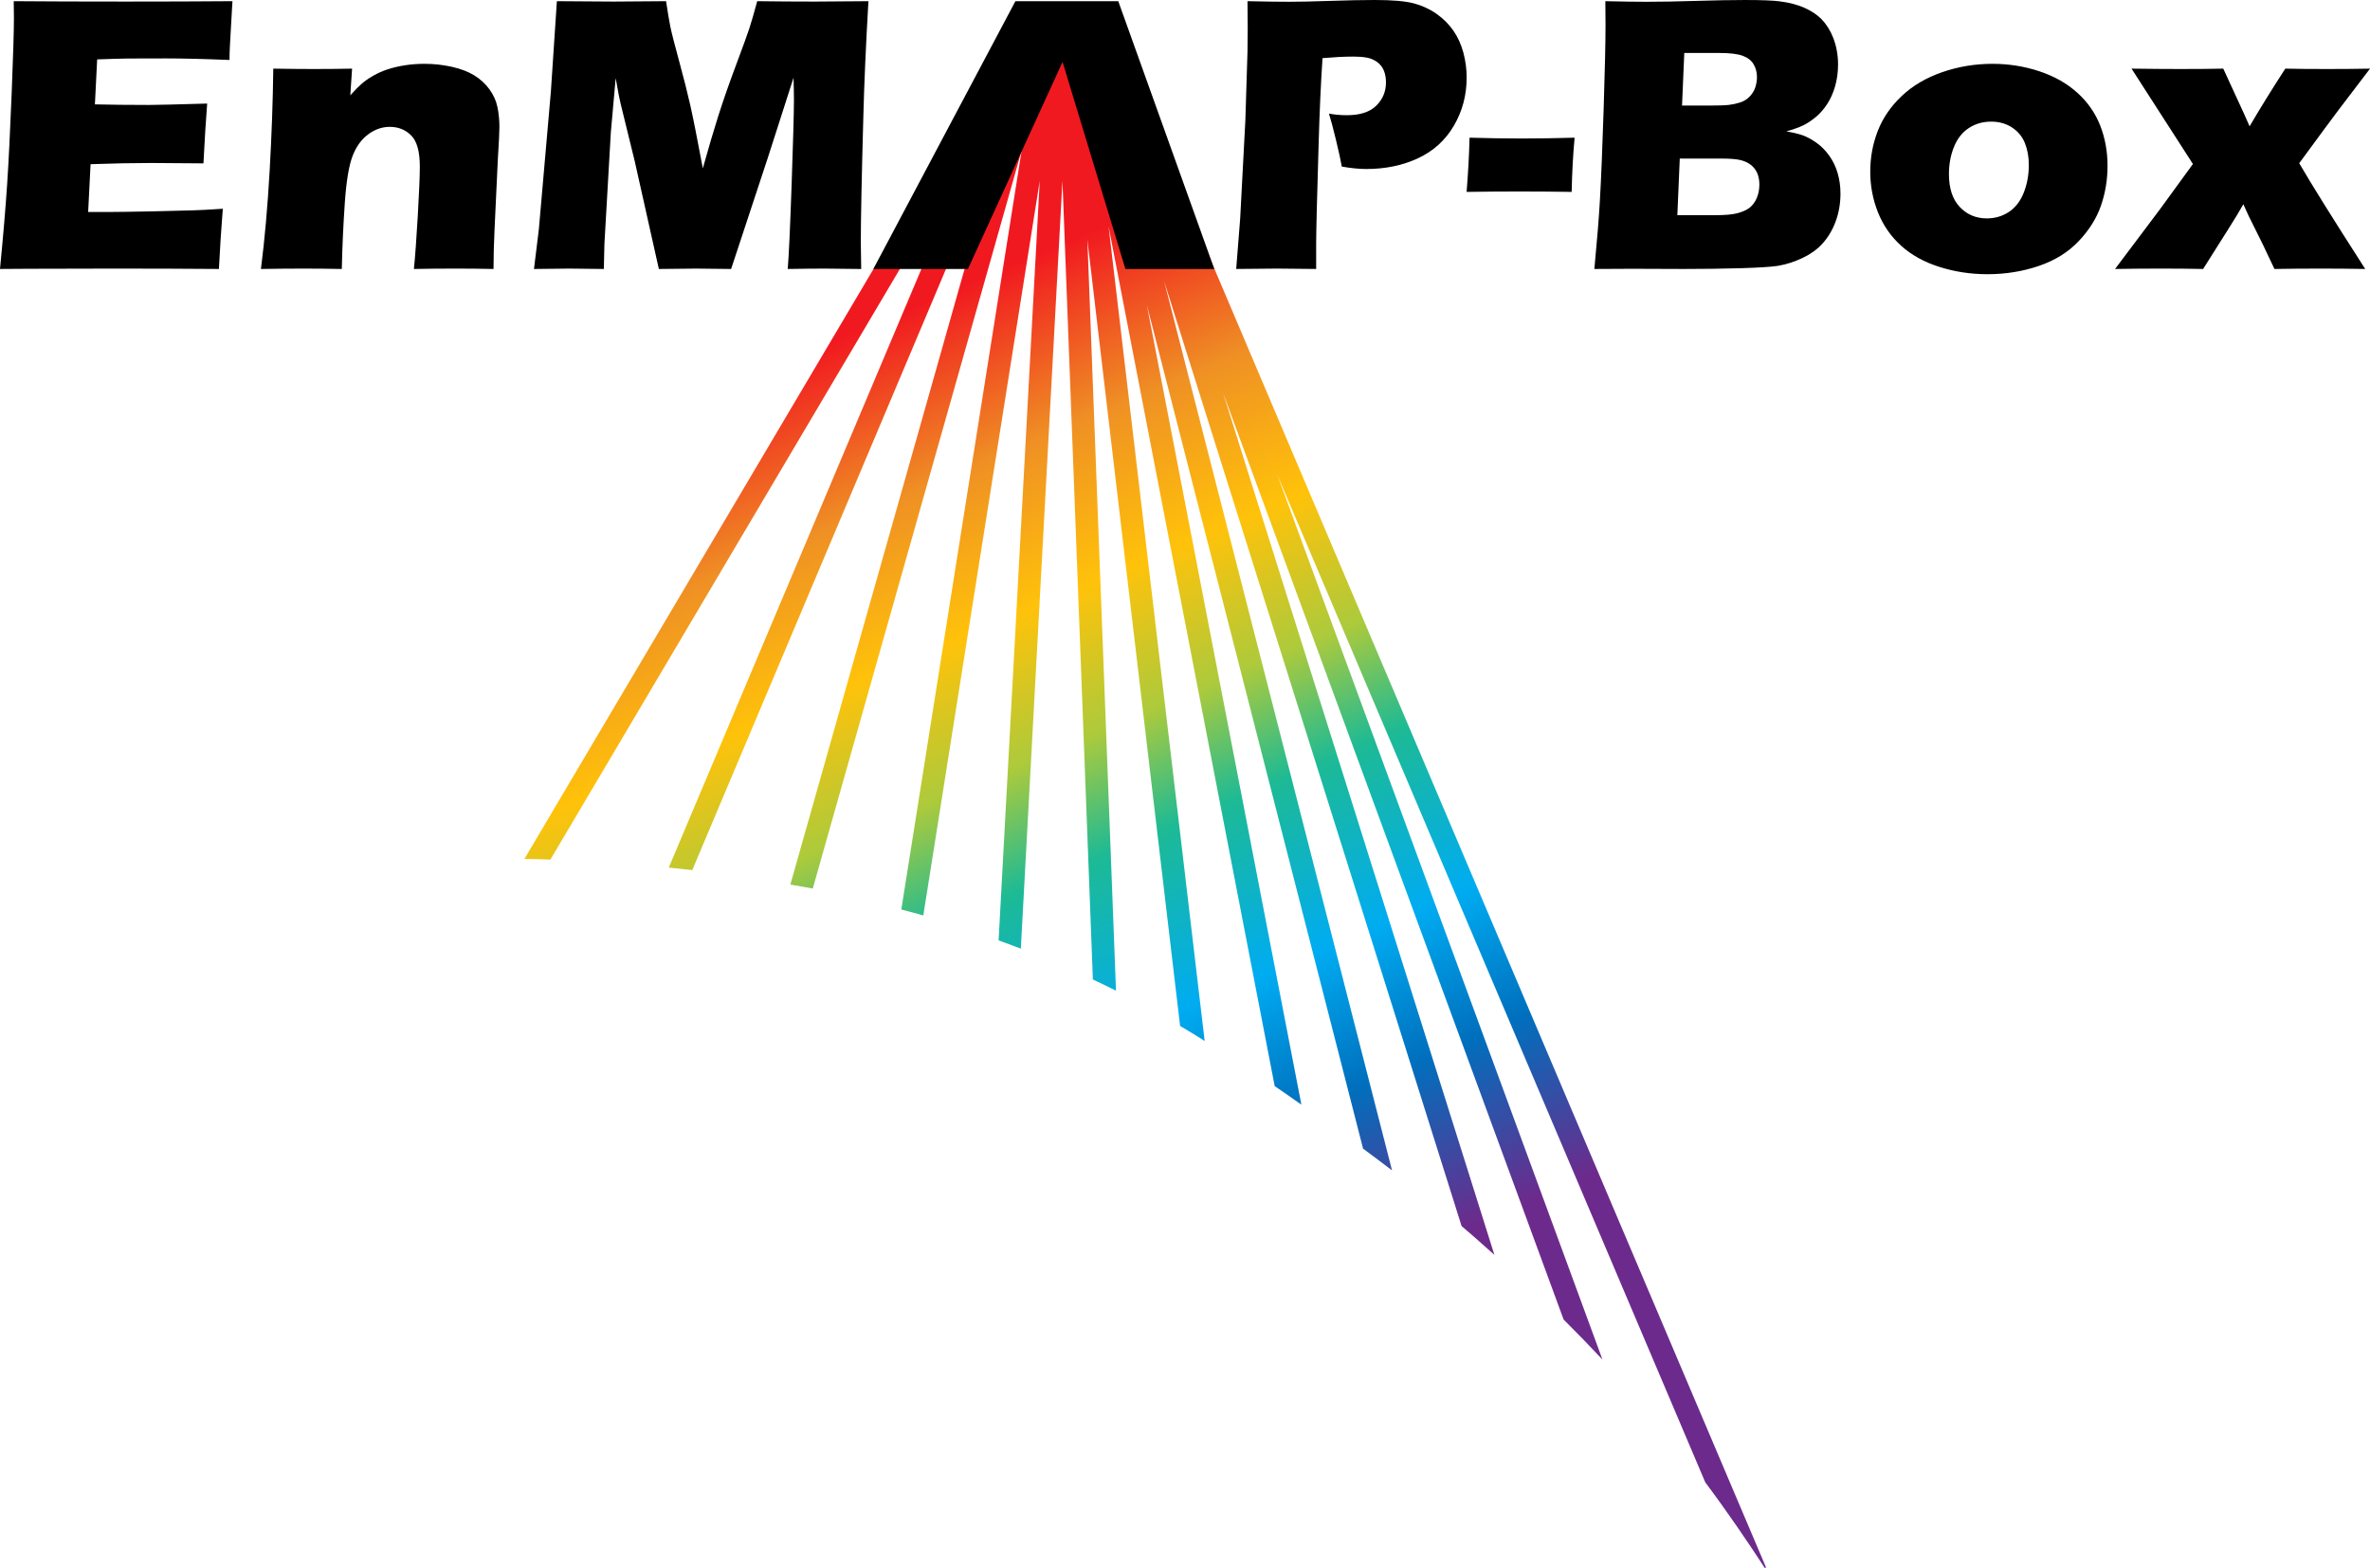 <?xml version="1.0" encoding="UTF-8" standalone="no"?>
<svg
   xmlns:dc="http://purl.org/dc/elements/1.1/"
   xmlns:cc="http://creativecommons.org/ns#"
   xmlns:rdf="http://www.w3.org/1999/02/22-rdf-syntax-ns#"
   xmlns:svg="http://www.w3.org/2000/svg"
   xmlns="http://www.w3.org/2000/svg"
   xmlns:xlink="http://www.w3.org/1999/xlink"
   xmlns:sodipodi="http://sodipodi.sourceforge.net/DTD/sodipodi-0.dtd"
   xmlns:inkscape="http://www.inkscape.org/namespaces/inkscape"
   width="630.146"
   height="416.898"
   viewBox="0 0 590.762 390.841"
   id="svg2"
   version="1.1"
   inkscape:version="1.0.1 (3bc2e813f5, 2020-09-07)"
   sodipodi:docname="logo_enmapbox_black_text.svg"
   inkscape:export-filename="R:\Project_EnMAP-Box\logo\logo_enmapbox_black_text.png"
   inkscape:export-xdpi="95.938797"
   inkscape:export-ydpi="95.938797">
  <defs
     id="defs4">
    <linearGradient
       id="EnMAP"
       inkscape:collect="always">
      <stop
         id="stop5260"
         offset="0"
         style="stop-color:#f11920;stop-opacity:1" />
      <stop
         style="stop-color:#f11920;stop-opacity:1"
         offset="0.23"
         id="stop6781" />
      <stop
         style="stop-color:#ef9024;stop-opacity:1"
         offset="0.345"
         id="stop6779" />
      <stop
         style="stop-color:#ffc20a;stop-opacity:1"
         offset="0.448"
         id="stop6763" />
      <stop
         id="stop6765"
         offset="0.542"
         style="stop-color:#adca3b;stop-opacity:1" />
      <stop
         style="stop-color:#1dba95;stop-opacity:1"
         offset="0.62"
         id="stop5267" />
      <stop
         style="stop-color:#00acf1;stop-opacity:1"
         offset="0.736"
         id="stop5265" />
      <stop
         id="stop6771"
         offset="0.831"
         style="stop-color:#006fbd;stop-opacity:1" />
      <stop
         style="stop-color:#6c2b8c;stop-opacity:1"
         offset="0.946"
         id="stop6777" />
      <stop
         id="stop5262"
         offset="1"
         style="stop-color:#6c2b8c;stop-opacity:1" />
    </linearGradient>
    <linearGradient
       inkscape:collect="always"
       xlink:href="#EnMAP"
       id="linearGradient7549"
       x1="39.794"
       y1="978.226"
       x2="70.943"
       y2="1051.608"
       gradientUnits="userSpaceOnUse"
       gradientTransform="matrix(4.633,0,0,4.642,-77.953,-3879.333)" />
  </defs>
  <sodipodi:namedview
     id="base"
     pagecolor="#ffffff"
     bordercolor="#666666"
     borderopacity="1.0"
     inkscape:pageopacity="0.0"
     inkscape:pageshadow="2"
     inkscape:zoom="0.79246429"
     inkscape:cx="168.79589"
     inkscape:cy="175.25322"
     inkscape:document-units="px"
     inkscape:current-layer="layer1"
     showgrid="false"
     inkscape:window-width="1920"
     inkscape:window-height="1137"
     inkscape:window-x="1912"
     inkscape:window-y="-8"
     inkscape:window-maximized="1"
     inkscape:measure-start="54.5688,53.6296"
     inkscape:measure-end="53.3203,54.1489"
     units="px"
     inkscape:pagecheckerboard="true"
     fit-margin-top="0"
     fit-margin-left="0"
     fit-margin-right="0"
     fit-margin-bottom="0"
     inkscape:document-rotation="0" />
  <g
     inkscape:label="Ebene 1"
     inkscape:groupmode="layer"
     id="layer1"
     transform="translate(-9.024,-622.045)"
     style="display:inline">
    <g
       style="display:inline"
       id="g3425"
       transform="matrix(0.202,0,0,0.202,-23.678,967.18)" />
    <path
       style="fill:url(#linearGradient7549);fill-opacity:1;fill-rule:evenodd;stroke:none;stroke-width:2.899;stroke-miterlimit:4;stroke-dasharray:none;stroke-dashoffset:0;stroke-opacity:1"
       d="M 262.822,628.15 139.75,836.132 c 2.178,0.06 4.223,0.084 6.472,0.172 L 252.04,657.475 175.724,838.301 c 1.938,0.195 3.894,0.404 5.861,0.629 l 77.309,-183.172 -52.862,186.776 c 1.866,0.339 3.708,0.631 5.59,1.003 L 263.687,659.557 233.693,848.747 c 1.828,0.495 3.644,0.946 5.48,1.479 L 268.199,667.13 257.944,856.456 c 1.847,0.674 3.691,1.338 5.539,2.057 l 10.374,-191.391 7.583,199.075 c 1.921,0.91 3.843,1.83 5.76,2.796 l -7.134,-187.209 23.115,195.998 c 1.492,0.888 2.984,1.768 4.47,2.694 0.576,0.357 1.082,0.707 1.654,1.062 l -23.954,-203.069 41.411,214.306 c 2.315,1.55 4.416,3.074 6.65,4.615 l -38.527,-199.363 53.906,210.336 c 2.442,1.81 4.882,3.619 7.219,5.414 l -56.807,-221.641 74.145,235.529 c 2.863,2.417 5.494,4.791 8.177,7.174 l -67.639,-214.868 84.892,230.99 c 3.385,3.369 6.627,6.705 9.687,9.978 L 327.423,740.419 434.09,991.536 c 5.713,7.639 10.462,14.658 14.836,21.351 l 0.314,-0.134 -161.2,-379.484 -1.883,-5.117 z"
       id="rect7300"
       inkscape:connector-curvature="0" />
    <g
       id="g12037"
       transform="translate(184.921,53.014)"
       style="fill:#000000;fill-opacity:1">
      <path
         inkscape:connector-curvature="0"
         style="fill:#000000;fill-opacity:1;fill-rule:nonzero;stroke:none"
         d="m 189.678,616.863 c 0.389,-4.715 0.632,-9.219 0.732,-13.513 4.614,0.133 8.972,0.201 13.069,0.201 4.161,0 8.533,-0.069 13.12,-0.201 -0.389,4.198 -0.636,8.702 -0.732,13.513 -4.614,-0.069 -8.99,-0.101 -13.12,-0.101 -4.129,0 -8.482,0.032 -13.069,0.101"
         id="path6188" />
      <path
         inkscape:connector-curvature="0"
         style="fill:#000000;fill-opacity:1;fill-rule:evenodd;stroke:none"
         d="m 221.525,636.075 c 0.682,-7.173 1.14,-12.813 1.369,-16.919 0.325,-5.608 0.641,-13.303 0.952,-23.08 0.307,-9.782 0.462,-16.676 0.462,-20.686 0,-1.437 -0.014,-3.456 -0.046,-6.065 4.326,0.101 7.764,0.146 10.3,0.146 3.552,0 7.686,-0.073 12.405,-0.22 4.72,-0.146 8.771,-0.22 12.158,-0.22 4.07,0 6.967,0.114 8.693,0.343 2.28,0.293 4.271,0.815 5.983,1.561 1.707,0.751 3.131,1.68 4.271,2.788 1.268,1.305 2.261,2.87 2.975,4.692 0.815,2.087 1.222,4.317 1.222,6.697 0,1.859 -0.238,3.635 -0.71,5.328 -0.471,1.694 -1.14,3.2 -2,4.523 -0.861,1.318 -1.831,2.417 -2.907,3.296 -1.071,0.879 -2.124,1.566 -3.149,2.055 -1.025,0.49 -2.399,0.98 -4.124,1.465 1.721,0.298 3.104,0.627 4.138,1.002 1.039,0.375 2.151,0.98 3.337,1.813 1.186,0.833 2.248,1.9 3.191,3.204 0.943,1.305 1.648,2.765 2.119,4.376 0.471,1.616 0.705,3.319 0.705,5.113 0,2.481 -0.407,4.811 -1.218,6.995 -0.815,2.188 -1.955,4.065 -3.419,5.63 -1.236,1.337 -2.847,2.477 -4.829,3.424 -1.987,0.943 -4.019,1.598 -6.102,1.955 -1.689,0.261 -4.774,0.458 -9.247,0.591 -4.477,0.128 -9.215,0.192 -14.227,0.192 l -12.836,-0.046 z m 21.854,-40.732 h 6.889 c 2.261,0 3.873,-0.055 4.825,-0.169 0.957,-0.114 1.886,-0.32 2.792,-0.613 0.902,-0.293 1.689,-0.783 2.353,-1.465 0.659,-0.687 1.131,-1.451 1.405,-2.298 0.275,-0.851 0.412,-1.698 0.412,-2.545 0,-1.208 -0.284,-2.284 -0.851,-3.232 -0.563,-0.943 -1.479,-1.643 -2.742,-2.101 -1.263,-0.458 -3.191,-0.687 -5.782,-0.687 h -8.739 z m -1.172,27.324 h 9.325 c 2.463,0 4.276,-0.146 5.443,-0.444 1.424,-0.357 2.509,-0.833 3.255,-1.419 0.742,-0.591 1.332,-1.387 1.772,-2.399 0.435,-1.016 0.655,-2.142 0.655,-3.383 0,-1.076 -0.179,-2.028 -0.536,-2.843 -0.352,-0.815 -0.888,-1.501 -1.598,-2.06 -0.714,-0.554 -1.588,-0.952 -2.618,-1.199 -1.039,-0.243 -2.655,-0.366 -4.852,-0.366 h -10.24 l -0.604,14.113"
         id="path6190" />
      <path
         inkscape:connector-curvature="0"
         style="fill:#000000;fill-opacity:1;fill-rule:evenodd;stroke:none"
         d="m 320.773,584.939 c 4.042,0 7.933,0.618 11.668,1.854 3.735,1.241 6.889,3.021 9.467,5.351 2.577,2.33 4.477,5.054 5.699,8.162 1.222,3.113 1.836,6.459 1.836,10.043 0,3.488 -0.549,6.802 -1.643,9.947 -1.089,3.145 -2.939,6.093 -5.553,8.849 -2.609,2.751 -5.923,4.811 -9.956,6.18 -4.024,1.369 -8.29,2.055 -12.79,2.055 -4.143,0 -8.121,-0.604 -11.938,-1.808 -3.813,-1.208 -7.004,-2.966 -9.563,-5.283 -2.559,-2.312 -4.486,-5.081 -5.772,-8.308 -1.286,-3.223 -1.932,-6.61 -1.932,-10.162 0,-3.552 0.627,-6.94 1.881,-10.167 1.259,-3.227 3.246,-6.125 5.969,-8.698 2.724,-2.577 6.093,-4.555 10.103,-5.942 4.01,-1.382 8.185,-2.074 12.524,-2.074 z m -0.343,14.41 c -2.087,0 -3.946,0.536 -5.58,1.607 -1.63,1.071 -2.861,2.641 -3.69,4.701 -0.833,2.065 -1.25,4.312 -1.25,6.747 0,3.575 0.897,6.313 2.692,8.212 1.794,1.9 4.042,2.852 6.752,2.852 2.055,0 3.896,-0.545 5.53,-1.634 1.63,-1.089 2.861,-2.696 3.694,-4.825 0.829,-2.129 1.245,-4.408 1.245,-6.844 0,-2.014 -0.325,-3.831 -0.975,-5.457 -0.655,-1.625 -1.721,-2.925 -3.209,-3.9 -1.483,-0.975 -3.218,-1.46 -5.209,-1.46"
         id="path6192" />
      <path
         inkscape:connector-curvature="0"
         style="fill:#000000;fill-opacity:1;fill-rule:nonzero;stroke:none"
         d="m 351.315,636.075 11.147,-14.818 8.263,-11.348 -15.303,-23.772 c 4.756,0.064 8.844,0.096 12.264,0.096 4.298,0 7.837,-0.032 10.602,-0.096 l 5.154,11.201 c 0.325,0.687 0.797,1.744 1.41,3.177 2.509,-4.303 5.475,-9.096 8.899,-14.378 2.898,0.064 6.372,0.096 10.414,0.096 3.745,0 7.315,-0.032 10.703,-0.096 l -7.823,10.272 c -1.529,2.023 -4.802,6.454 -9.824,13.303 3.003,5.186 8.487,13.971 16.447,26.363 -3.68,-0.064 -7.315,-0.096 -10.895,-0.096 -4.367,0 -8.276,0.032 -11.728,0.096 -2.129,-4.564 -3.758,-7.938 -4.884,-10.121 -1.131,-2.188 -2.087,-4.193 -2.87,-6.02 l -1.566,2.692 c -0.49,0.815 -1.241,2.023 -2.252,3.621 l -6.207,9.828 c -3.516,-0.064 -6.94,-0.096 -10.263,-0.096 -3.845,0 -7.741,0.032 -11.687,0.096"
         id="path6194" />
      <path
         inkscape:connector-curvature="0"
         style="fill:#000000;fill-opacity:1;fill-rule:nonzero;stroke:none"
         d="m -175.896,636.075 c 0.815,-8.409 1.405,-15.454 1.781,-21.126 0.375,-5.672 0.751,-13.211 1.126,-22.618 0.375,-9.402 0.563,-15.637 0.563,-18.704 l -0.05,-4.303 c 7.69,0.064 16.988,0.096 27.896,0.096 10.066,0 18.942,-0.032 26.628,-0.096 l -0.096,1.611 c -0.032,0.394 -0.114,1.808 -0.243,4.253 l -0.298,5.324 c -0.064,1.14 -0.096,2.298 -0.096,3.47 -6.281,-0.261 -11.549,-0.389 -15.811,-0.389 -4.688,0 -7.851,0.009 -9.494,0.023 -1.643,0.018 -4.207,0.092 -7.686,0.22 l -0.563,11.211 c 3.841,0.096 8.318,0.146 13.431,0.146 1.822,0 6.674,-0.119 14.552,-0.348 -0.325,4.17 -0.636,9.142 -0.929,14.909 -5.644,-0.059 -9.984,-0.096 -13.019,-0.096 -4.5,0 -9.54,0.101 -15.115,0.298 l -0.604,11.911 h 5.621 c 1.657,0 5.095,-0.05 10.309,-0.151 l 10.117,-0.252 c 1.497,-0.032 4.005,-0.165 7.521,-0.398 -0.389,4.839 -0.714,9.842 -0.975,15.01 -7.947,-0.064 -16.658,-0.096 -26.134,-0.096 l -21.497,0.05 -6.935,0.046"
         id="path6196" />
      <path
         inkscape:connector-curvature="0"
         style="fill:#000000;fill-opacity:1;fill-rule:nonzero;stroke:none"
         d="m -110.853,636.075 c 0.943,-7.402 1.666,-15.578 2.174,-24.527 0.504,-8.954 0.806,-17.422 0.902,-25.41 3.918,0.064 7.297,0.096 10.139,0.096 3.3,0 6.468,-0.032 9.503,-0.096 l -0.439,6.651 c 1.071,-1.195 1.996,-2.138 2.779,-2.834 0.783,-0.696 1.749,-1.373 2.902,-2.037 1.154,-0.664 2.38,-1.204 3.685,-1.625 1.3,-0.421 2.719,-0.751 4.266,-0.993 1.543,-0.243 3.163,-0.362 4.852,-0.362 2.344,0 4.628,0.252 6.853,0.751 2.229,0.504 4.092,1.218 5.585,2.142 1.497,0.929 2.751,2.078 3.758,3.461 1.007,1.378 1.675,2.861 2,4.454 0.325,1.593 0.485,3.232 0.485,4.916 0,1.241 -0.128,3.914 -0.389,8.025 l -0.833,17.706 c -0.165,3.488 -0.247,6.715 -0.247,9.682 -3.291,-0.064 -6.372,-0.096 -9.238,-0.096 -3.877,0 -7.416,0.032 -10.606,0.096 0.302,-2.966 0.627,-7.375 0.966,-13.229 0.339,-5.855 0.508,-9.97 0.508,-12.35 0,-3.671 -0.71,-6.23 -2.129,-7.677 -1.424,-1.447 -3.213,-2.17 -5.37,-2.17 -1.895,0 -3.68,0.618 -5.365,1.859 -1.68,1.236 -2.98,3.035 -3.896,5.397 -0.916,2.362 -1.561,6.248 -1.936,11.655 -0.375,5.406 -0.627,10.913 -0.755,16.516 -3.264,-0.064 -6.441,-0.096 -9.54,-0.096 -3.264,0 -6.798,0.032 -10.616,0.096"
         id="path6198" />
      <path
         inkscape:connector-curvature="0"
         style="fill:#000000;fill-opacity:1;fill-rule:nonzero;stroke:none"
         d="m -42.792,636.075 1.213,-9.879 2.994,-34.277 1.501,-22.595 c 6.015,0.064 10.739,0.096 14.172,0.096 2.847,0 7.196,-0.032 13.046,-0.096 0.421,2.806 0.778,4.93 1.071,6.381 0.293,1.451 1.016,4.289 2.17,8.51 1.149,4.221 2.078,7.874 2.774,10.954 0.7,3.081 1.749,8.354 3.145,15.82 1.428,-5.118 2.733,-9.521 3.9,-13.202 1.172,-3.685 2.632,-7.878 4.39,-12.57 1.758,-4.697 2.87,-7.768 3.342,-9.219 0.472,-1.451 1.112,-3.676 1.927,-6.674 4.898,0.064 9.695,0.096 14.401,0.096 3.2,0 7.64,-0.032 13.321,-0.096 -0.636,10.986 -1.053,20.425 -1.254,28.313 -0.43,15.454 -0.645,26.083 -0.645,31.888 0,1.204 0.032,3.392 0.096,6.555 -4.308,-0.064 -7.329,-0.101 -9.059,-0.101 -2.513,0 -5.598,0.032 -9.256,0.096 0.261,-2.934 0.581,-9.92 0.97,-20.952 0.385,-11.037 0.581,-18.086 0.581,-21.153 0,-1.337 -0.037,-3.195 -0.101,-5.576 l -6.39,19.904 -9.169,27.777 c -4.234,-0.064 -7.146,-0.096 -8.739,-0.096 -2.019,0 -5.113,0.032 -9.274,0.096 l -6.02,-26.894 -3.516,-14.328 c -0.133,-0.558 -0.279,-1.241 -0.444,-2.055 -0.16,-0.815 -0.421,-2.252 -0.783,-4.303 l -1.208,13.545 -1.598,27.777 -0.146,6.258 c -4.5,-0.064 -7.37,-0.096 -8.606,-0.096 -1.698,0 -4.633,0.032 -8.807,0.096"
         id="path6200" />
      <path
         inkscape:connector-curvature="0"
         style="fill:#000000;fill-opacity:1;fill-rule:nonzero;stroke:none"
         d="m 132.247,636.075 0.989,-12.515 1.291,-24.454 0.54,-17.313 c 0.037,-1.859 0.05,-3.717 0.05,-5.576 0,-1.401 -0.014,-3.699 -0.05,-6.894 4.298,0.101 7.75,0.146 10.35,0.146 2.509,0 5.937,-0.073 10.3,-0.22 4.358,-0.146 8.052,-0.22 11.082,-0.22 4.358,0 7.59,0.275 9.691,0.833 2.097,0.554 3.992,1.424 5.685,2.614 1.689,1.195 3.09,2.586 4.198,4.184 1.108,1.598 1.936,3.419 2.49,5.457 0.549,2.042 0.829,4.12 0.829,6.239 0,4.367 -1.057,8.363 -3.172,11.984 -2.115,3.621 -5.09,6.331 -8.926,8.125 -3.836,1.794 -8.148,2.692 -12.927,2.692 -1.758,0 -3.79,-0.201 -6.097,-0.604 -0.261,-1.488 -0.746,-3.708 -1.456,-6.651 -0.714,-2.948 -1.295,-5.132 -1.749,-6.555 1.428,0.266 2.921,0.398 4.477,0.398 3.278,0 5.722,-0.792 7.324,-2.38 1.607,-1.584 2.412,-3.52 2.412,-5.809 0,-1.112 -0.183,-2.097 -0.54,-2.966 -0.357,-0.865 -0.925,-1.575 -1.707,-2.133 -0.783,-0.554 -1.643,-0.916 -2.586,-1.076 -0.943,-0.165 -2.019,-0.247 -3.223,-0.247 -1.167,0 -2.39,0.032 -3.658,0.096 l -4.102,0.293 c -0.417,6.29 -0.737,13.28 -0.957,20.975 -0.417,14.012 -0.627,22.421 -0.627,25.223 v 6.354 l -9.746,-0.096 c -1.369,0 -4.765,0.032 -10.185,0.096"
         id="path6202" />
      <path
         inkscape:connector-curvature="0"
         style="fill:#000000;fill-opacity:1;fill-rule:nonzero;stroke:none"
         d="m 41.798,636.08 35.413,-66.756 h 25.639 l 23.936,66.756 h -22.156 l -15.669,-51.622 -23.579,51.622 h -23.584"
         id="path6204" />
    </g>
  </g>
</svg>
